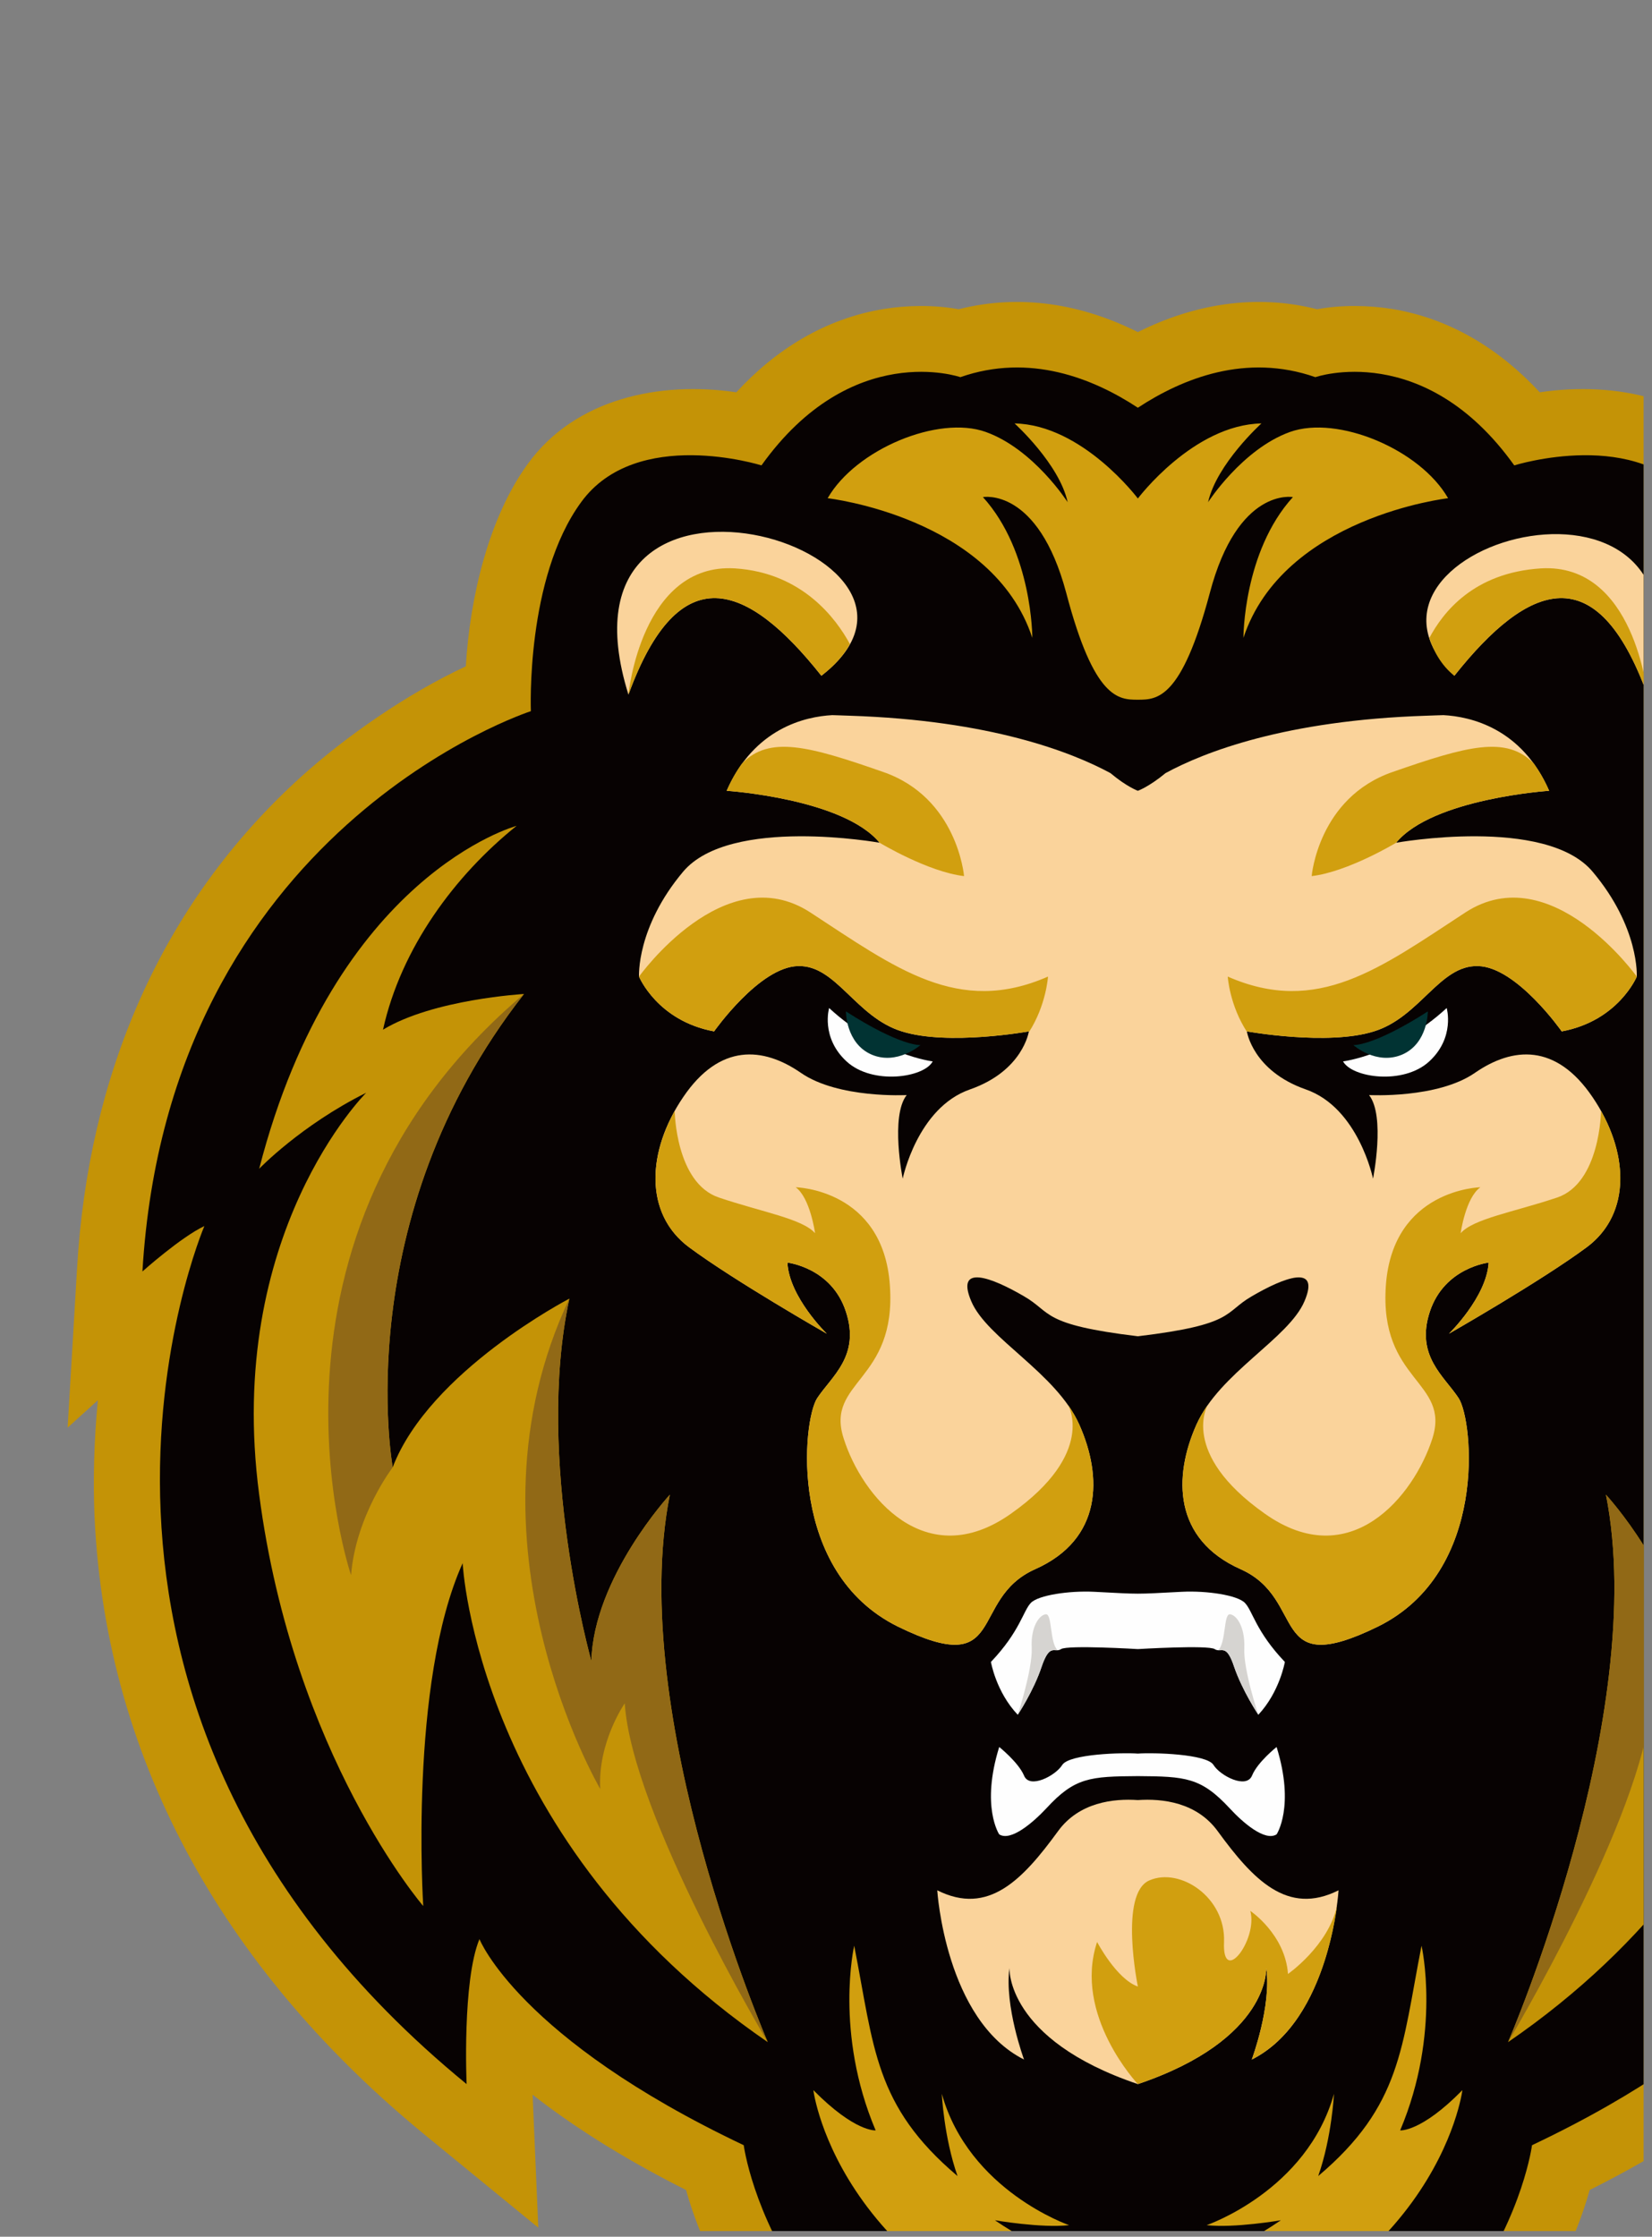 <svg xmlns="http://www.w3.org/2000/svg" xmlns:xlink="http://www.w3.org/1999/xlink" width="130" zoomAndPan="magnify" viewBox="0 0 97.5 132" height="176" preserveAspectRatio="xMidYMid meet" version="1.0"><rect x="0" y="0" width="97.5" height="132" fill="#808080" stroke="none"/><defs><clipPath id="6e76d91c4f"><path d="M 3 17.324 L 97.004 17.324 L 97.004 131.664 L 3 131.664 Z M 3 17.324 " clip-rule="nonzero"/></clipPath><clipPath id="5b91e6db21"><path d="M 8 21 L 97.004 21 L 97.004 131.664 L 8 131.664 Z M 8 21 " clip-rule="nonzero"/></clipPath><clipPath id="5daa9f14a4"><path d="M 48 114 L 87 114 L 87 131.664 L 48 131.664 Z M 48 114 " clip-rule="nonzero"/></clipPath><clipPath id="902b74e7dc"><path d="M 36 31 L 97.004 31 L 97.004 98 L 36 98 Z M 36 31 " clip-rule="nonzero"/></clipPath><clipPath id="1868613055"><path d="M 89 48 L 97.004 48 L 97.004 121 L 89 121 Z M 89 48 " clip-rule="nonzero"/></clipPath><clipPath id="03674465fa"><path d="M 89 76 L 97.004 76 L 97.004 121 L 89 121 Z M 89 76 " clip-rule="nonzero"/></clipPath><clipPath id="381a3b25e5"><path d="M 84 33 L 97.004 33 L 97.004 41 L 84 41 Z M 84 33 " clip-rule="nonzero"/></clipPath></defs><g clip-path="url(#6e76d91c4f)"><path fill="#c49306" d="M 128.535 82.633 C 128.77 85.023 128.84 87.383 128.738 89.473 C 128.082 104.363 120.637 116.66 109.23 125.992 L 102.547 131.465 L 102.883 123.617 C 100.102 125.805 96.938 127.676 93.82 129.242 C 93.027 132.125 91.461 135.156 89.914 137.363 C 84.727 144.773 76.656 148.883 67.949 150.723 L 67.156 150.891 L 66.367 150.723 C 57.656 148.883 49.59 144.773 44.402 137.363 C 42.852 135.156 41.285 132.125 40.492 129.242 C 37.379 127.676 34.227 125.805 31.434 123.617 L 31.77 131.465 L 25.082 125.992 C 13.695 116.66 6.25 104.363 5.578 89.473 C 5.492 87.383 5.543 85.023 5.777 82.633 L 3.992 84.25 L 4.551 74.801 C 5.207 63.598 9.398 53.406 17.789 45.824 C 20.383 43.484 23.988 40.957 27.492 39.324 C 27.742 35.164 28.871 30.496 31.16 27.363 C 33.941 23.523 38.945 22.477 43.457 23.152 C 45.766 20.641 48.68 18.805 52.164 18.234 C 53.512 18.016 55.113 17.98 56.578 18.25 C 60.234 17.324 63.855 17.945 67.156 19.598 C 70.457 17.945 74.098 17.324 77.734 18.25 C 79.199 17.98 80.801 18.016 82.164 18.234 C 85.633 18.805 88.547 20.641 90.875 23.152 C 95.387 22.477 100.371 23.523 103.168 27.363 C 105.441 30.496 106.586 35.164 106.824 39.324 C 110.328 40.957 113.934 43.484 116.527 45.824 C 124.914 53.406 129.125 63.598 129.781 74.801 L 130.336 84.25 Z M 128.535 82.633 " fill-opacity="1" fill-rule="evenodd"/></g><g clip-path="url(#5b91e6db21)"><path fill="#070202" d="M 67.156 24.062 C 69.801 22.324 73.539 20.828 77.633 22.258 C 77.633 22.258 84.051 20.02 89.371 27.465 C 89.371 27.465 96.75 25.141 100.035 29.637 C 103.305 34.133 102.984 41.969 102.984 41.969 C 102.984 41.969 124.375 48.859 125.906 75.035 C 125.906 75.035 123.668 73.016 122.25 72.355 C 122.25 72.355 134.297 100.453 106.789 122.992 C 106.789 122.992 107.043 116.91 106.016 114.434 C 106.016 114.434 103.707 120.297 90.418 126.598 C 90.418 126.598 88.379 142.465 67.156 146.93 C 45.934 142.465 43.895 126.598 43.895 126.598 C 30.605 120.297 28.297 114.434 28.297 114.434 C 27.273 116.91 27.539 122.992 27.539 122.992 C 0.02 100.453 12.062 72.355 12.062 72.355 C 10.664 73.016 8.406 75.035 8.406 75.035 C 9.957 48.859 31.332 41.969 31.332 41.969 C 31.332 41.969 31.012 34.133 34.297 29.637 C 37.562 25.141 44.941 27.465 44.941 27.465 C 50.262 20.02 56.68 22.258 56.68 22.258 C 60.773 20.828 64.512 22.324 67.156 24.062 Z M 67.156 24.062 " fill-opacity="1" fill-rule="evenodd"/></g><path fill="#fefefe" d="M 79.266 62.637 C 79.266 62.637 82.367 62.266 85.383 59.488 C 85.383 59.488 85.887 61.223 84.355 62.637 C 82.82 64.051 79.789 63.598 79.266 62.637 Z M 79.266 62.637 " fill-opacity="1" fill-rule="evenodd"/><g clip-path="url(#5daa9f14a4)"><path fill="#d19f0f" d="M 83.898 114.824 C 83.898 114.824 85.078 119.945 82.637 125.723 C 82.637 125.723 83.867 125.84 86.309 123.348 C 86.309 123.348 84.809 135.477 67.156 139.703 C 49.504 135.477 48.004 123.348 48.004 123.348 C 50.465 125.84 51.68 125.723 51.68 125.723 C 49.234 119.945 50.414 114.824 50.414 114.824 C 51.594 120.836 51.594 124.258 56.512 128.418 C 55.703 126.109 55.586 123.566 55.586 123.566 C 57.188 129.293 63.098 131.316 63.098 131.316 C 61.445 131.5 58.719 131.027 58.719 131.027 C 61.516 132.934 64.445 134.008 67.156 134.582 C 69.871 134.008 72.816 132.934 75.594 131.027 C 75.594 131.027 72.867 131.5 71.215 131.316 C 71.215 131.316 77.129 129.293 78.73 123.566 C 78.73 123.566 78.609 126.109 77.801 128.418 C 82.719 124.258 82.719 120.836 83.898 114.824 Z M 83.898 114.824 " fill-opacity="1" fill-rule="evenodd"/></g><g clip-path="url(#902b74e7dc)"><path fill="#fad39b" d="M 85.836 39.879 C 90.234 34.336 94.258 32.836 97.223 40.992 C 102.09 25.41 77.77 31.996 85.836 39.879 Z M 37.09 40.992 C 40.07 32.836 44.082 34.336 48.477 39.879 C 58.012 32.484 32.004 24.699 37.09 40.992 Z M 67.156 46.668 C 67.156 46.668 66.5 46.434 65.539 45.625 C 63.266 44.395 58.465 42.508 50.16 42.238 C 49.809 42.219 49.453 42.219 49.117 42.203 C 47.535 42.289 44.52 42.961 42.887 46.668 C 42.887 46.668 49.758 47.121 51.914 49.734 C 51.914 49.734 43.105 48.152 40.324 51.434 C 37.547 54.734 37.715 57.633 37.715 57.633 C 37.715 57.633 38.793 60.246 42.145 60.867 C 42.145 60.867 44.82 57.062 47.098 57.012 C 49.352 56.941 50.5 60.027 53.227 60.867 C 55.957 61.727 60.723 60.867 60.723 60.867 C 60.723 60.867 60.387 63.191 57.254 64.289 C 54.137 65.367 53.277 69.559 53.277 69.559 C 53.277 69.559 52.535 65.871 53.512 64.625 C 53.512 64.625 49.473 64.844 47.266 63.312 C 45.043 61.777 42.48 61.559 40.324 64.742 C 38.168 67.91 38 71.617 40.664 73.602 C 43.34 75.59 48.797 78.707 48.797 78.707 C 48.797 78.707 46.574 76.551 46.473 74.512 C 46.473 74.512 49.082 74.801 49.926 77.41 C 50.785 80.023 49.082 81.219 48.227 82.516 C 47.367 83.828 46.473 92.773 52.992 95.992 C 59.527 99.191 57.117 94.375 61.094 92.605 C 65.07 90.836 65.07 87.148 63.703 84.082 C 62.34 81.016 58.246 78.992 57.32 76.785 C 56.379 74.562 58.531 75.387 60.438 76.5 C 62.105 77.461 61.414 78.168 67.156 78.859 C 72.918 78.168 72.211 77.461 73.879 76.5 C 75.781 75.387 77.938 74.562 76.992 76.785 C 76.066 78.992 71.973 81.016 70.609 84.082 C 69.246 87.148 69.246 90.836 73.219 92.605 C 77.195 94.375 74.785 99.191 81.324 95.992 C 87.859 92.773 86.949 83.828 86.09 82.516 C 85.246 81.219 83.527 80.023 84.387 77.41 C 85.246 74.801 87.859 74.512 87.859 74.512 C 87.738 76.551 85.516 78.707 85.516 78.707 C 85.516 78.707 90.973 75.59 93.652 73.602 C 96.312 71.617 96.145 67.91 93.988 64.742 C 91.832 61.559 89.273 61.777 87.051 63.312 C 84.844 64.844 80.801 64.625 80.801 64.625 C 81.777 65.871 81.035 69.559 81.035 69.559 C 81.035 69.559 80.176 65.367 77.062 64.289 C 73.93 63.191 73.59 60.867 73.59 60.867 C 73.59 60.867 78.359 61.727 81.086 60.867 C 83.816 60.027 84.961 56.941 87.234 57.012 C 89.508 57.062 92.172 60.867 92.172 60.867 C 95.52 60.246 96.602 57.633 96.602 57.633 C 96.602 57.633 96.77 54.734 93.988 51.434 C 91.211 48.152 82.398 49.734 82.398 49.734 C 84.555 47.121 91.43 46.668 91.43 46.668 C 89.812 42.961 86.777 42.289 85.195 42.203 C 84.859 42.219 84.508 42.219 84.168 42.238 C 75.848 42.508 71.047 44.395 68.789 45.625 C 67.812 46.434 67.156 46.668 67.156 46.668 Z M 67.156 46.668 " fill-opacity="1" fill-rule="evenodd"/></g><path fill="#fad39b" d="M 67.156 106.23 C 65.727 106.133 63.688 106.352 62.441 108.07 C 60.352 110.934 58.332 113.07 55.316 111.555 C 55.316 111.555 55.789 119.203 60.438 121.543 C 60.438 121.543 59.273 118.395 59.578 116.137 C 59.578 116.137 59.34 120.348 67.156 122.992 C 74.973 120.348 74.734 116.137 74.734 116.137 C 75.055 118.395 73.879 121.543 73.879 121.543 C 78.543 119.203 79 111.555 79 111.555 C 75.984 113.07 73.961 110.934 71.871 108.07 C 70.625 106.352 68.59 106.133 67.156 106.23 Z M 67.156 106.23 " fill-opacity="1" fill-rule="evenodd"/><path fill="#fefefe" d="M 55.047 62.637 C 55.047 62.637 51.945 62.266 48.934 59.488 C 48.934 59.488 48.426 61.223 49.961 62.637 C 51.492 64.051 54.543 63.598 55.047 62.637 Z M 55.047 62.637 " fill-opacity="1" fill-rule="evenodd"/><path fill="#d19f0f" d="M 46.473 74.512 C 46.473 74.512 49.082 74.801 49.926 77.41 C 50.785 80.02 49.082 81.219 48.227 82.516 C 47.367 83.828 46.473 92.773 52.992 95.992 C 59.527 99.191 57.117 94.375 61.094 92.605 C 65.07 90.836 65.07 87.148 63.703 84.082 C 63.52 83.676 63.301 83.289 63.031 82.902 C 63.031 82.902 64.73 85.75 59.68 89.32 C 54.625 92.91 50.867 88.293 49.793 84.891 C 48.695 81.488 52.926 81.539 52.52 75.859 C 52.133 70.168 46.961 70.066 46.961 70.066 C 47.82 70.688 48.105 72.777 48.105 72.777 C 47.348 71.918 44.973 71.531 42.43 70.672 C 39.871 69.812 39.82 65.566 39.82 65.566 C 38.168 68.531 38.219 71.785 40.66 73.602 C 43.34 75.59 48.797 78.707 48.797 78.707 C 48.797 78.707 46.574 76.551 46.473 74.512 Z M 46.473 74.512 " fill-opacity="1" fill-rule="evenodd"/><path fill="#d19f0f" d="M 37.715 57.633 C 37.715 57.633 38.793 60.246 42.145 60.867 C 42.145 60.867 44.82 57.062 47.098 57.012 C 49.352 56.941 50.5 60.027 53.227 60.867 C 55.957 61.727 60.723 60.867 60.723 60.867 C 60.723 60.867 60.723 60.883 60.723 60.918 C 61.75 59.32 61.852 57.633 61.852 57.633 C 56.547 59.957 52.875 57.145 47.82 53.844 C 42.766 50.559 37.715 57.633 37.715 57.633 Z M 37.715 57.633 " fill-opacity="1" fill-rule="evenodd"/><path fill="#d19f0f" d="M 87.859 74.512 C 87.859 74.512 85.246 74.801 84.387 77.41 C 83.527 80.02 85.246 81.219 86.09 82.516 C 86.949 83.828 87.859 92.773 81.324 95.992 C 74.785 99.191 77.195 94.375 73.219 92.605 C 69.246 90.836 69.246 87.148 70.609 84.082 C 70.797 83.676 71.016 83.289 71.285 82.902 C 71.285 82.902 69.582 85.75 74.637 89.32 C 79.688 92.91 83.445 88.293 84.539 84.891 C 85.617 81.488 81.391 81.539 81.793 75.859 C 82.199 70.168 87.371 70.066 87.371 70.066 C 86.492 70.688 86.207 72.777 86.207 72.777 C 86.965 71.918 89.34 71.531 91.902 70.672 C 94.445 69.812 94.492 65.566 94.492 65.566 C 96.16 68.531 96.094 71.785 93.652 73.602 C 90.973 75.59 85.516 78.707 85.516 78.707 C 85.516 78.707 87.738 76.551 87.859 74.512 Z M 87.859 74.512 " fill-opacity="1" fill-rule="evenodd"/><path fill="#d19f0f" d="M 96.602 57.633 C 96.602 57.633 95.52 60.246 92.172 60.867 C 92.172 60.867 89.508 57.062 87.234 57.012 C 84.961 56.941 83.816 60.027 81.086 60.867 C 78.359 61.727 73.59 60.867 73.59 60.867 C 73.59 60.867 73.59 60.883 73.609 60.918 C 72.562 59.32 72.461 57.633 72.461 57.633 C 77.77 59.957 81.441 57.145 86.492 53.844 C 91.547 50.559 96.602 57.633 96.602 57.633 Z M 96.602 57.633 " fill-opacity="1" fill-rule="evenodd"/><path fill="#d19f0f" d="M 64.75 114.605 C 63.316 118.918 67.156 122.992 67.156 122.992 C 74.973 120.348 74.734 116.137 74.734 116.137 C 75.055 118.395 73.879 121.543 73.879 121.543 C 77.551 119.691 78.629 114.555 78.914 112.465 C 78.391 114.84 76.016 116.492 76.016 116.492 C 75.848 114.148 73.793 112.77 73.793 112.77 C 74.246 114.488 72.125 117.234 72.242 114.605 C 72.344 111.961 69.648 110.191 67.848 110.965 C 66.027 111.723 67.156 117.234 67.156 117.234 C 65.895 116.793 64.75 114.605 64.75 114.605 Z M 64.75 114.605 " fill-opacity="1" fill-rule="evenodd"/><path fill="#fefefe" d="M 58.484 98.078 C 58.484 98.078 58.785 99.848 60.066 101.195 C 60.066 101.195 61.008 99.781 61.48 98.348 C 61.969 96.934 62.238 97.574 62.625 97.32 C 63.012 97.07 67.156 97.32 67.156 97.32 C 67.156 97.32 71.301 97.07 71.688 97.32 C 72.074 97.574 72.363 96.934 72.832 98.348 C 73.32 99.781 74.266 101.195 74.266 101.195 C 75.527 99.848 75.832 98.078 75.832 98.078 C 74.113 96.277 73.93 95.062 73.473 94.594 C 73.035 94.137 71.234 93.867 69.77 93.938 C 66.887 94.086 67.426 94.086 64.562 93.938 C 63.098 93.867 61.277 94.137 60.84 94.594 C 60.387 95.062 60.199 96.277 58.484 98.078 Z M 58.484 98.078 " fill-opacity="1" fill-rule="evenodd"/><path fill="#fefefe" d="M 58.973 108.254 C 58.973 108.254 57.875 106.621 58.973 103.098 C 58.973 103.098 60.098 103.992 60.438 104.785 C 60.758 105.594 62.289 104.801 62.691 104.16 C 63.098 103.504 66.281 103.418 67.156 103.488 C 68.031 103.418 71.234 103.504 71.621 104.16 C 72.023 104.801 73.559 105.594 73.895 104.785 C 74.215 103.992 75.344 103.098 75.344 103.098 C 76.438 106.621 75.344 108.254 75.344 108.254 C 74.652 108.691 73.34 107.547 72.582 106.723 C 70.879 104.887 69.969 104.836 67.156 104.816 C 64.344 104.836 63.434 104.887 61.75 106.723 C 60.977 107.547 59.66 108.691 58.973 108.254 Z M 58.973 108.254 " fill-opacity="1" fill-rule="evenodd"/><path fill="#d19f0f" d="M 67.156 29.418 C 67.156 29.418 70.426 25.07 74.449 24.988 C 74.449 24.988 71.805 27.379 71.301 29.637 C 71.301 29.637 73.32 26.504 76.133 25.492 C 78.949 24.484 83.816 26.523 85.465 29.402 C 85.465 29.402 75.746 30.512 73.387 37.641 C 73.387 37.641 73.371 32.57 76.305 29.336 C 76.305 29.336 73.055 28.727 71.402 34.996 C 69.734 41.262 68.301 41.293 67.156 41.293 C 66.012 41.293 64.578 41.262 62.93 34.996 C 61.262 28.727 58.012 29.336 58.012 29.336 C 60.941 32.57 60.926 37.641 60.926 37.641 C 58.582 30.512 48.848 29.402 48.848 29.402 C 50.5 26.523 55.367 24.484 58.18 25.492 C 61.008 26.504 63.012 29.637 63.012 29.637 C 62.523 27.379 59.879 24.988 59.879 24.988 C 63.891 25.07 67.156 29.418 67.156 29.418 Z M 67.156 29.418 " fill-opacity="1" fill-rule="evenodd"/><g clip-path="url(#1868613055)"><path fill="#c49306" d="M 103.844 48.738 C 103.844 48.738 114.539 51.602 119.035 68.973 C 119.035 68.973 116.578 66.41 112.703 64.488 C 112.703 64.488 121.059 72.793 119.035 88.207 C 116.996 103.605 109.332 112.484 109.332 112.484 C 109.332 112.484 110.191 99.309 107.008 92.25 C 107.008 92.25 106.199 108.707 89.004 120.516 C 89.004 120.516 97.375 101.195 94.781 88.207 C 94.781 88.207 99.277 93.094 99.414 98.027 C 99.414 98.027 102.766 86.137 100.727 76.637 C 100.727 76.637 108.961 80.914 111.137 86.59 C 111.137 86.59 113.812 71.953 103.406 58.66 C 103.406 58.66 108.762 58.965 111.727 60.766 C 110.648 55.949 107.465 51.656 103.844 48.738 Z M 103.844 48.738 " fill-opacity="1" fill-rule="evenodd"/></g><path fill="#c49306" d="M 30.488 48.738 C 30.488 48.738 19.777 51.602 15.297 68.973 C 15.297 68.973 17.754 66.41 21.613 64.488 C 21.613 64.488 13.258 72.793 15.297 88.207 C 17.316 103.605 24.98 112.484 24.98 112.484 C 24.98 112.484 24.121 99.309 27.305 92.25 C 27.305 92.25 28.113 108.707 45.312 120.516 C 45.312 120.516 36.938 101.195 39.535 88.207 C 39.535 88.207 35.035 93.094 34.902 98.027 C 34.902 98.027 31.551 86.137 33.605 76.637 C 33.605 76.637 25.352 80.914 23.176 86.59 C 23.176 86.59 20.5 71.953 30.926 58.66 C 30.926 58.66 25.57 58.965 22.605 60.766 C 23.668 55.949 26.852 51.656 30.488 48.738 Z M 30.488 48.738 " fill-opacity="1" fill-rule="evenodd"/><path fill="#d6d4d1" d="M 62.422 97.387 C 61.953 96.969 62.105 95.25 61.734 95.266 C 61.363 95.281 60.824 95.973 60.891 97.254 C 60.941 98.535 60.066 101.195 60.066 101.195 C 60.066 101.195 61.008 99.781 61.48 98.348 C 61.867 97.188 62.137 97.406 62.422 97.387 Z M 62.422 97.387 " fill-opacity="1" fill-rule="evenodd"/><path fill="#d6d4d1" d="M 71.891 97.387 C 72.363 96.969 72.211 95.25 72.582 95.266 C 72.949 95.281 73.488 95.973 73.438 97.254 C 73.371 98.535 74.266 101.195 74.266 101.195 C 74.266 101.195 73.32 99.781 72.832 98.348 C 72.445 97.188 72.191 97.406 71.891 97.387 Z M 71.891 97.387 " fill-opacity="1" fill-rule="evenodd"/><path fill="#013333" d="M 49.926 59.688 C 49.926 59.688 49.91 61.559 51.426 62.23 C 52.941 62.891 54.324 61.676 54.324 61.676 C 54.324 61.676 53.16 61.762 49.926 59.688 Z M 49.926 59.688 " fill-opacity="1" fill-rule="evenodd"/><path fill="#013333" d="M 84.27 59.688 C 84.27 59.688 84.285 61.559 82.77 62.23 C 81.238 62.891 79.875 61.676 79.875 61.676 C 79.875 61.676 81.035 61.762 84.27 59.688 Z M 84.27 59.688 " fill-opacity="1" fill-rule="evenodd"/><path fill="#d19f0f" d="M 42.887 46.668 C 42.887 46.668 49.758 47.121 51.914 49.734 C 51.914 49.734 54.762 51.453 56.898 51.703 C 56.898 51.703 56.512 47.07 52.117 45.555 C 47.734 44.023 45.414 43.398 43.797 45.051 C 43.457 45.523 43.156 46.043 42.887 46.668 Z M 42.887 46.668 " fill-opacity="1" fill-rule="evenodd"/><path fill="#d19f0f" d="M 91.43 46.668 C 91.43 46.668 84.555 47.121 82.398 49.734 C 82.398 49.734 79.555 51.453 77.414 51.703 C 77.414 51.703 77.801 47.07 82.199 45.555 C 86.594 44.023 88.902 43.398 90.52 45.051 C 90.855 45.523 91.16 46.043 91.43 46.668 Z M 91.43 46.668 " fill-opacity="1" fill-rule="evenodd"/><g clip-path="url(#03674465fa)"><path fill="#916916" d="M 99.414 98.027 C 99.277 93.094 94.781 88.207 94.781 88.207 C 97.375 101.195 89.004 120.516 89.004 120.516 C 89.004 120.516 97.004 107.125 97.441 100.523 C 97.441 100.523 99.043 102.812 98.891 105.574 C 98.891 105.574 107.496 90.938 100.727 76.637 C 102.766 86.137 99.414 98.027 99.414 98.027 Z M 99.414 98.027 " fill-opacity="1" fill-rule="evenodd"/></g><path fill="#916916" d="M 34.902 98.027 C 35.035 93.094 39.535 88.207 39.535 88.207 C 36.938 101.195 45.312 120.516 45.312 120.516 C 45.312 120.516 37.309 107.125 36.871 100.523 C 36.871 100.523 35.273 102.812 35.426 105.574 C 35.426 105.574 26.832 90.938 33.605 76.637 C 31.551 86.137 34.902 98.027 34.902 98.027 Z M 34.902 98.027 " fill-opacity="1" fill-rule="evenodd"/><path fill="#916916" d="M 20.719 92.957 C 20.719 92.957 13.914 73.047 30.926 58.66 C 20.5 71.953 23.18 86.59 23.18 86.59 C 23.18 86.59 21.004 89.422 20.719 92.957 Z M 20.719 92.957 " fill-opacity="1" fill-rule="evenodd"/><path fill="#d19f0f" d="M 50.16 38.008 C 49.352 36.512 47.348 33.797 43.375 33.543 C 37.848 33.207 37.09 40.992 37.09 40.992 C 40.07 32.836 44.082 34.336 48.477 39.879 C 49.285 39.258 49.824 38.633 50.16 38.008 Z M 50.16 38.008 " fill-opacity="1" fill-rule="evenodd"/><g clip-path="url(#381a3b25e5)"><path fill="#d19f0f" d="M 84.355 37.656 C 85.164 36.141 86.965 33.797 90.941 33.543 C 96.48 33.207 97.223 40.992 97.223 40.992 C 94.258 32.836 90.234 34.336 85.836 39.879 C 85.043 39.258 84.609 38.395 84.355 37.656 Z M 84.355 37.656 " fill-opacity="1" fill-rule="evenodd"/></g></svg>